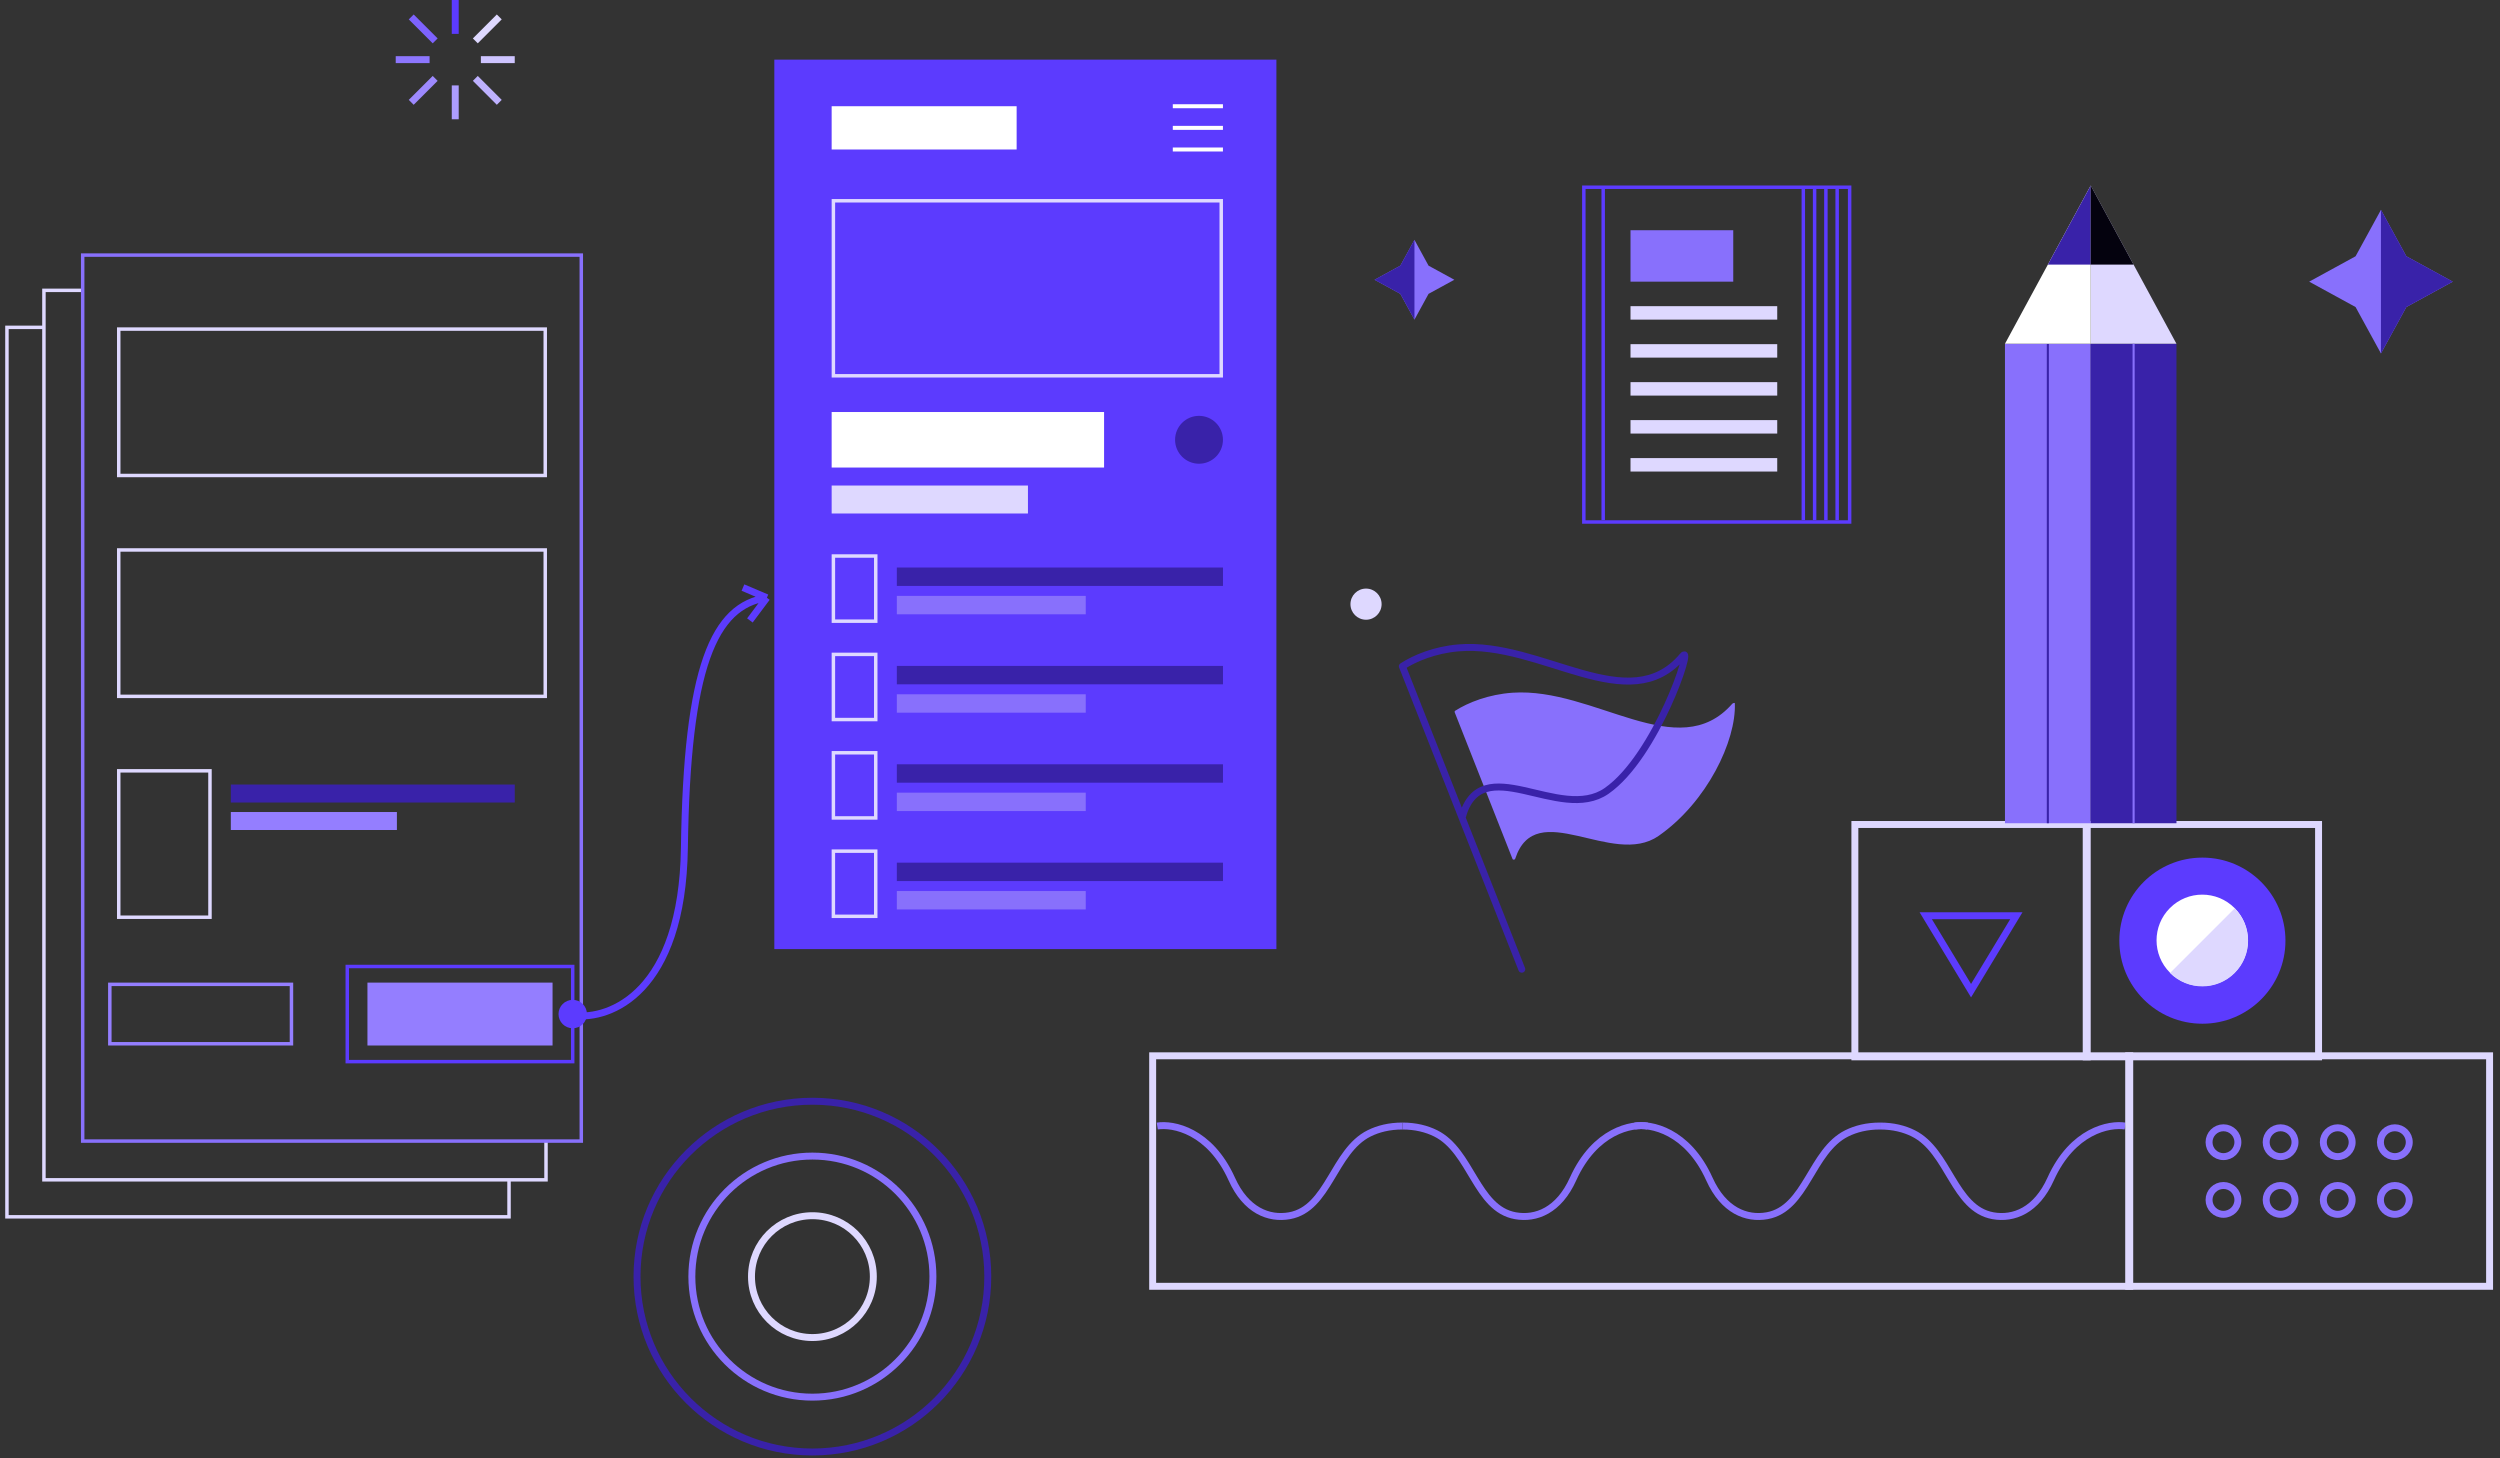 <svg fill="none" height="210" viewBox="0 0 360 210" width="360" xmlns="http://www.w3.org/2000/svg"><rect x="0" y="0" width="360" height="210" fill="#333333" stroke="none"/><path d="m342.857 30.221 3.655 6.683 6.683 3.655-6.683 3.655-3.655 6.683-3.655-6.683-6.682-3.655 6.682-3.655z" fill="#8870fc"/><path d="m346.512 36.903-3.655-6.683v20.675l3.655-6.683 6.683-3.655z" fill="#3922a9"/><path d="m217.826 99.751c-3.468.232-6.426 1.419-8.272 2.592-.08.051-.109.149-.074.238l8.316 21.092c.071.18.339.156.399-.027 2.978-9.037 13.99 1.354 20.636-3.271 7.001-4.873 11.199-13.733 10.987-19.093-.005-.129-.292-.03-.376.066-7.788 8.875-19.835-2.385-31.616-1.597z" fill="#8870fc"/><path d="m219.137 139.566-8.599-21.809m0 0-8.599-21.808c1.775-1.16 4.656-2.36 8.058-2.652 11.993-1.031 24.589 10.383 32.32 1.156 1.649-1.968-3.812 14.462-10.967 19.441-6.785 4.722-18.12-6.206-20.812 3.863z" stroke="#3922a9" stroke-linecap="round" stroke-linejoin="round"/><circle cx="196.708" cy="86.999" fill="#ded8ff" r="2.243"/><path d="m111.502 8.588h72.3v128.082h-72.3z" fill="#5c3bfe"/><g stroke-width=".5"><path d="m11.752 41.81h-5.426v128.083h72.3v-5.449" stroke="#ded8ff"/><path d="m6.423 47.139h-5.423v128.082h72.3v-5.43" stroke="#ded8ff"/><path d="m17.098 47.389h61.417v21.081h-61.417z" stroke="#ded8ff"/><path d="m17.098 79.195h61.417v21.081h-61.417z" stroke="#ded8ff"/><path d="m17.098 111h13.139v21.081h-13.139z" stroke="#ded8ff"/><path d="m15.815 141.746h26.155v8.557h-26.155z" stroke="#947eff"/></g><path d="m52.912 141.496h26.655v9.057h-26.655z" fill="#947eff"/><path d="m50.008 139.176h32.462v13.699h-32.462z" stroke="#5c3bfe" stroke-width=".5"/><path d="m33.238 112.974h40.886v2.589h-40.886z" fill="#3922a9"/><path d="m33.238 116.931h23.915v2.589h-23.915z" fill="#947eff"/><path d="m119.758 15.296h26.637v6.232h-26.637z" fill="#fff"/><path d="m119.758 59.331h39.228v7.995h-39.228z" fill="#fff"/><path d="m119.758 69.916h28.266v4.027h-28.266z" fill="#ded8ff"/><path d="m120.008 80.066h6.1v9.383h-6.1z" stroke="#ded8ff" stroke-width=".5"/><path d="m129.143 81.723h46.965v2.65h-46.965z" fill="#3922a9"/><path d="m129.143 85.808h27.202v2.65h-27.202z" fill="#8870fc"/><path d="m120.008 94.233h6.1v9.383h-6.1z" stroke="#ded8ff" stroke-width=".5"/><path d="m129.143 95.891h46.965v2.65h-46.965z" fill="#3922a9"/><path d="m129.143 99.976h27.202v2.65h-27.202z" fill="#8870fc"/><path d="m120.008 108.4h6.1v9.383h-6.1z" stroke="#ded8ff" stroke-width=".5"/><path d="m129.143 110.057h46.965v2.65h-46.965z" fill="#3922a9"/><path d="m129.143 114.143h27.202v2.65h-27.202z" fill="#8870fc"/><path d="m120.006 122.566h6.1v9.383h-6.1z" stroke="#ded8ff" stroke-width=".5"/><path d="m129.143 124.224h46.965v2.65h-46.965z" fill="#3922a9"/><path d="m129.143 128.309h27.202v2.65h-27.202z" fill="#8870fc"/><path d="m120.008 28.912h55.849v25.203h-55.849z" stroke="#ded8ff" stroke-width=".5"/><path d="m168.883 15.009h7.22v.576h-7.22z" fill="#fff"/><path d="m168.883 18.125h7.22v.576h-7.22z" fill="#fff"/><path d="m168.883 21.24h7.22v.576h-7.22z" fill="#fff"/><circle cx="172.658" cy="63.33" fill="#3922a9" r="3.447"/><path d="m11.906 36.734h71.8v127.582h-71.8z" stroke="#8870fc" stroke-width=".5"/><path d="m82.678 146.237c5.171.63 15.585-3.322 15.876-24.165.363-26.054 4.242-34.864 11.877-35.997m0 0-3.446-1.465m3.446 1.465-2.446 3.268" stroke="#5c3bfe"/><circle cx="82.472" cy="146.025" fill="#5c3bfe" r="2.046"/><path d="m165.984 152.036h140.698v33.191h-140.698z" stroke="#ded8ff"/><path d="m166.646 162.149c2.265-.364 7.584.654 10.733 7.638 2.031 4.506 5.318 5.815 8.31 5.277 5.643-1.015 6.336-9.314 11.472-11.862 1.299-.644 2.88-1.053 4.786-1.053" stroke="#8870fc"/><path d="m237.249 162.149c-2.266-.364-7.585.654-10.733 7.638-2.032 4.506-5.318 5.815-8.31 5.277-5.643-1.015-6.336-9.314-11.473-11.862-1.298-.644-2.879-1.053-4.786-1.053" stroke="#8870fc"/><path d="m235.421 162.149c2.266-.364 7.585.654 10.733 7.638 2.031 4.506 5.318 5.815 8.31 5.277 5.643-1.015 6.336-9.314 11.473-11.862 1.298-.644 2.879-1.053 4.786-1.053" stroke="#8870fc"/><path d="m306.024 162.149c-2.266-.364-7.584.654-10.733 7.638-2.031 4.506-5.318 5.815-8.31 5.277-5.643-1.015-6.336-9.314-11.472-11.862-1.299-.644-2.88-1.053-4.786-1.053" stroke="#8870fc"/><path d="m306.531 152.036h51.969v33.191h-51.969z" stroke="#ded8ff"/><g stroke="#8870fc"><circle cx="320.179" cy="164.476" r="2.076"/><circle cx="328.404" cy="164.476" r="2.076"/><circle cx="336.633" cy="164.476" r="2.076"/><circle cx="344.857" cy="164.476" r="2.076"/><circle cx="320.179" cy="172.786" r="2.076"/><circle cx="328.404" cy="172.786" r="2.076"/><circle cx="336.633" cy="172.786" r="2.076"/><circle cx="344.857" cy="172.786" r="2.076"/></g><path d="m300.414 118.727h33.459v33.459h-33.459z" stroke="#ded8ff"/><circle cx="317.145" cy="135.456" fill="#5c3bfe" r="11.96"/><circle cx="317.143" cy="135.457" fill="#fff" r="6.582" transform="matrix(.707 .707 -.707 .707 188.672 -184.58)"/><path d="m312.487 140.112c2.57 2.57 6.738 2.57 9.308 0s2.57-6.738 0-9.308z" fill="#ded8ff"/><path d="m-.5.5h33.459v33.459h-33.459z" stroke="#ded8ff" transform="matrix(-1 0 0 1 300.061 118.226)"/><path d="m290.351 131.868-6.522 10.79-6.521-10.79z" stroke="#5c3bfe"/><path d="m65.555 0v4.877" stroke="#5c3bfe"/><path d="m71.894 2.438-3.449 3.449" stroke="#ded8ff"/><path d="m74.123 8.588h-4.877" stroke="#cec4ff"/><path d="m59.215 2.438 3.449 3.449" stroke="#7d62fe"/><path d="m56.984 8.588h4.877" stroke="#8d76fe"/><path d="m65.555 17.176v-4.877" stroke="#ad9dfe"/><path d="m71.894 14.737-3.449-3.449" stroke="#beb1ff"/><path d="m59.215 14.737 3.449-3.449" stroke="#9d89fe"/><circle cx="116.986" cy="183.832" r="25.255" stroke="#3922a9"/><circle cx="116.984" cy="183.833" r="17.357" stroke="#8870fc"/><circle cx="116.987" cy="183.834" r="8.772" stroke="#ded8ff"/><path d="m288.715 49.502h12.349v69.044h-12.349z" fill="#8870fc"/><path d="m294.889 49.502v69.044" stroke="#3922a9" stroke-width=".3"/><path d="m301.062 49.502h12.349v69.044h-12.349z" fill="#3922a9"/><path d="m301.063 49.502h12.347l-12.348-22.791z" fill="#ded8ff"/><path d="m301.062 49.502h-12.347l12.347-22.791z" fill="#fff"/><path d="m301.062 26.711v11.396h-6.173z" fill="#3922a9"/><path d="m301.062 26.711.001 11.396h6.173z" fill="#04020e"/><path d="m307.24 49.503v69.044" stroke="#8870fc" stroke-width=".3"/><path d="m228.072 26.961h38.276v48.207h-38.276z" stroke="#5c3bfe" stroke-width=".5"/><path d="m230.859 27.131v47.757" stroke="#5c3bfe" stroke-width=".5"/><path d="m259.678 27.131v47.757" stroke="#5c3bfe" stroke-width=".5"/><path d="m261.303 27.131v47.757" stroke="#5c3bfe" stroke-width=".5"/><path d="m262.928 27.131v47.757" stroke="#5c3bfe" stroke-width=".5"/><path d="m264.551 27.131v47.757" stroke="#5c3bfe" stroke-width=".5"/><path d="m234.793 33.152h14.795v7.407h-14.795z" fill="#8870fc"/><path d="m234.793 44.089h21.128v1.938h-21.128z" fill="#ded8ff"/><path d="m234.793 49.559h21.128v1.938h-21.128z" fill="#ded8ff"/><path d="m234.793 55.028h21.128v1.938h-21.128z" fill="#ded8ff"/><path d="m234.793 60.495h21.128v1.938h-21.128z" fill="#ded8ff"/><path d="m234.793 65.965h21.128v1.938h-21.128z" fill="#ded8ff"/><path d="m203.681 34.542-2.031 3.713-3.712 2.03 3.712 2.03 2.031 3.713 2.03-3.713 3.713-2.03-3.713-2.03z" fill="#8870fc"/><path d="m201.649 38.255 2.031-3.713v11.486l-2.031-3.713-3.712-2.03z" fill="#3922a9"/></svg>